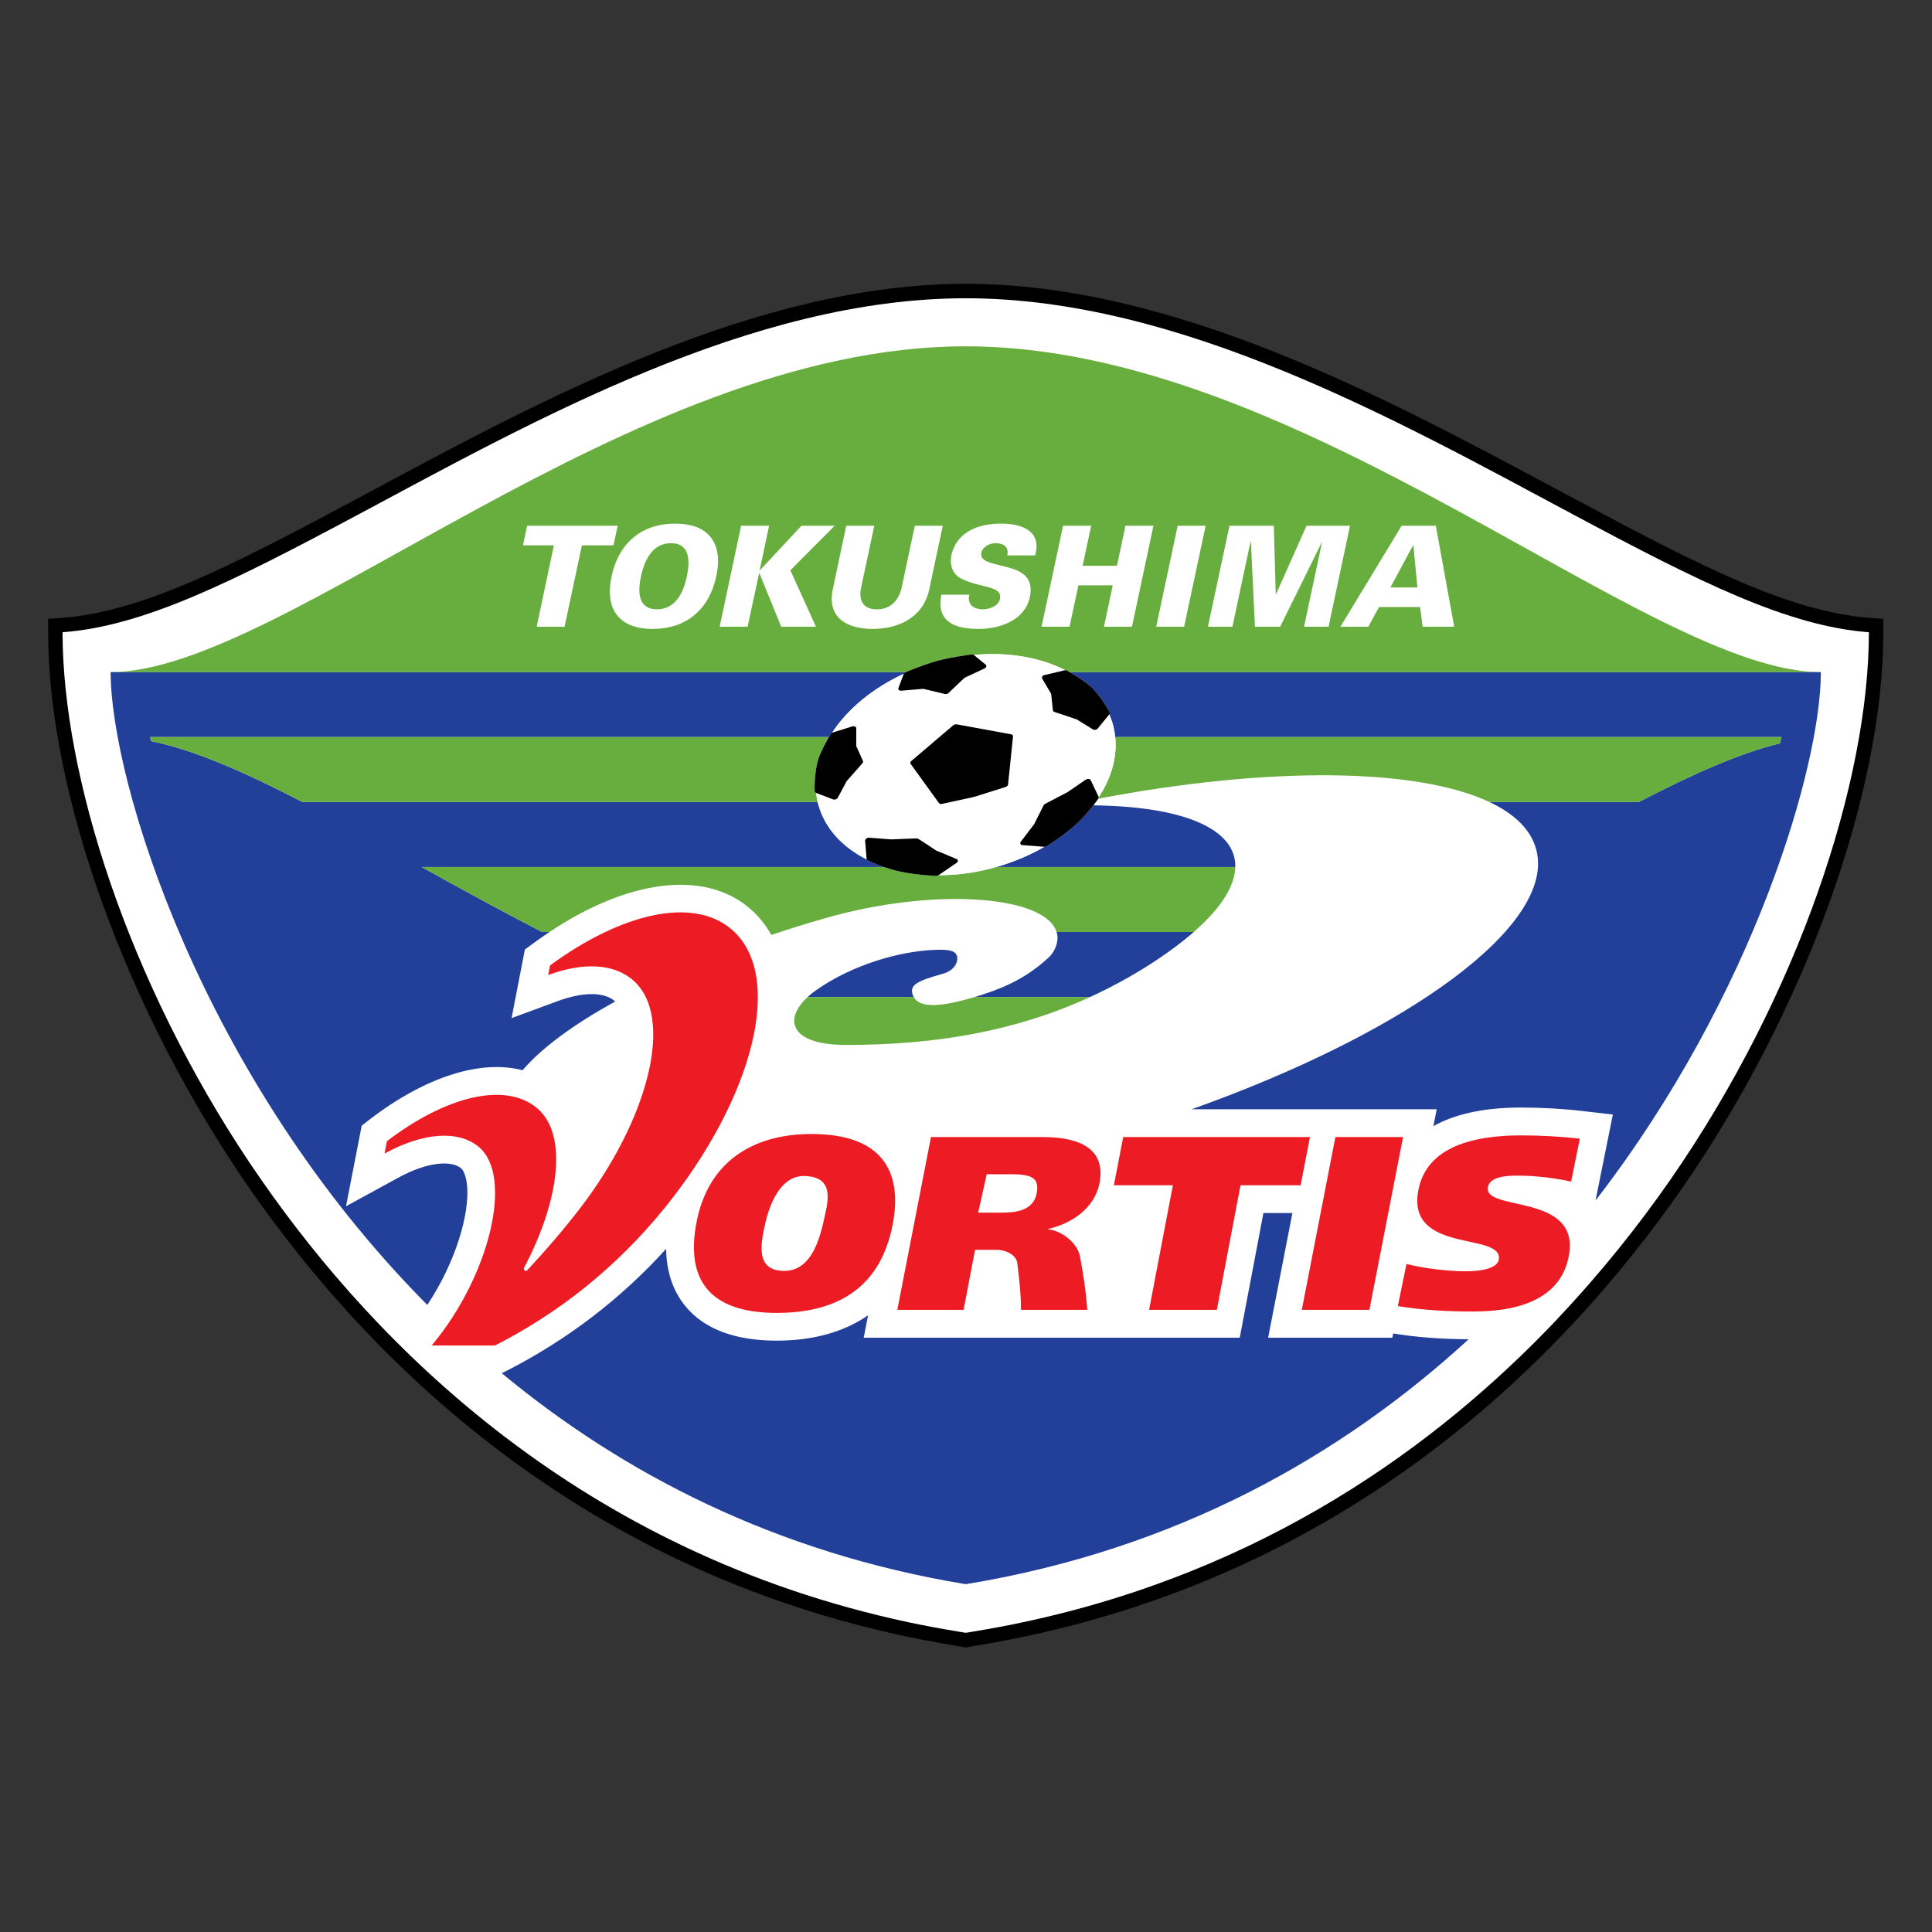 <?xml version="1.0" encoding="UTF-8" standalone="no"?>
<svg
   xmlns:dc="http://purl.org/dc/elements/1.1/"
   xmlns:cc="http://creativecommons.org/ns#"
   xmlns:rdf="http://www.w3.org/1999/02/22-rdf-syntax-ns#"
   xmlns:svg="http://www.w3.org/2000/svg"
   xmlns="http://www.w3.org/2000/svg"
   xmlns:sodipodi="http://sodipodi.sourceforge.net/DTD/sodipodi-0.dtd"
   xmlns:inkscape="http://www.inkscape.org/namespaces/inkscape"
   version="1.1"
   id="Layer_1"
   x="0px"
   y="0px"
   viewBox="0 0 1000 1000"
   xml:space="preserve"
   sodipodi:docname="Tookushimavortis.svg"
   width="1000"
   height="1000"
   inkscape:version="1.0.1 (3bc2e813f5, 2020-09-07)"><rect x="0" y="0" width="1000" height="1000" fill="#333333" stroke="none"/><defs
   id="defs79" /><sodipodi:namedview
   pagecolor="#ffffff"
   bordercolor="#666666"
   borderopacity="1"
   objecttolerance="10"
   gridtolerance="10"
   guidetolerance="10"
   inkscape:pageopacity="0"
   inkscape:pageshadow="2"
   inkscape:window-width="1920"
   inkscape:window-height="1017"
   id="namedview77"
   showgrid="false"
   inkscape:zoom="0.845"
   inkscape:cx="500"
   inkscape:cy="500"
   inkscape:window-x="-8"
   inkscape:window-y="-8"
   inkscape:window-maximized="1"
   inkscape:current-layer="Layer_1" />




































<g
   id="g943"
   transform="matrix(4.13,0,0,4.13,-730.87,-1242.591)"><path
     d="m 411.329,378.308 c -9.896,-0.747 -20.792,-6.241 -36.288,-14.528 l -3.096,-1.652 C 350.609,350.684 324.046,336.44 298,336.44 c -26.058,0 -52.616,14.244 -73.964,25.688 l -3.077,1.652 c -15.501,8.287 -26.391,13.781 -36.281,14.528 L 183,378.431 v 1.677 c 0,20.261 9.91,47.615 25.227,69.69 15.31,22.038 43.101,49.885 88.503,57.32 l 1.27,0.223 1.258,-0.223 c 45.414,-7.436 73.193,-35.282 88.51,-57.32 C 403.104,427.723 413,400.368 413,380.108 v -1.677 l -1.671,-0.123"
     id="path2" /><path
     style="fill:#ffffff"
     d="M 411.188,380.107 C 401.032,379.342 390.043,373.855 374.184,365.381 352.059,353.543 324.824,338.25 298,338.25 c -26.835,0 -54.059,15.293 -76.184,27.131 -15.859,8.474 -26.835,13.961 -37.009,14.726 0,17.975 8.195,43.693 23.42,66.459 0.499,0.74 0.998,1.468 1.504,2.195 14.398,20.731 39.969,46.654 81.11,55.423 2.035,0.432 4.082,0.813 6.185,1.158 l 0.974,0.161 0.975,-0.161 c 2.102,-0.345 4.162,-0.727 6.177,-1.158 30.111,-6.401 51.852,-22.001 67.015,-38.034 0.013,-0.013 0.024,-0.013 0.024,-0.037 5.551,-5.87 10.219,-11.789 14.091,-17.352 16.174,-23.295 24.906,-50.093 24.906,-68.654"
     id="path4" /><path
     style="fill:#223f9a"
     d="m 351.579,467.988 -0.118,0.53 h -15.564 l 3.041,-15.625 h -3.631 c -0.728,3.786 -2.967,15.625 -2.967,15.625 h -47.129 l 0.549,-2.806 c -2.978,2.065 -6.82,3.176 -11.444,3.176 -5.248,0 -9.089,-1.455 -11.439,-4.305 -1.572,-1.911 -2.386,-4.328 -2.429,-7.201 -5.636,6.227 -12.296,11.333 -19.855,15.218 l -0.74,0.37 c 15.175,12.579 34.345,22.52 58.147,26.44 26.441,-4.341 47.146,-16.13 63.025,-30.695 -3.584,-0.024 -6.586,-0.258 -9.446,-0.727"
     id="path6" /><path
     style="fill:#223f9a"
     d="m 235.506,449.502 c -0.117,-1.259 -0.457,-1.973 -0.747,-2.214 -1.128,-0.943 -4.02,-0.943 -7.923,1.202 l -6.505,3.552 1.966,-10.1 1.043,-0.814 c 7.005,-5.352 13.91,-7.497 19.115,-6.129 2.405,-2.811 6.413,-5.76 11.605,-8.607 -0.025,-0.025 -0.05,-0.063 -0.087,-0.087 -1.35,-1.135 -3.946,-1.135 -7.103,0.025 l -5.79,2.134 1.665,-8.596 1.091,-0.802 c 0.666,-0.493 1.332,-0.949 1.992,-1.394 h -0.931 c -5.205,-2.689 -10.249,-5.463 -15.083,-8.139 h 57.938 c -1.153,-0.389 -1.985,-0.802 -2.047,-0.827 -0.062,-0.037 -0.086,-0.073 -0.117,-0.136 -3.053,-1.529 -5.266,-3.903 -6.08,-6.918 -0.012,-0.087 -0.037,-0.186 -0.062,-0.272 h -64.579 c -7.165,-3.712 -13.572,-6.549 -18.992,-7.634 -0.018,-0.185 -0.055,-0.346 -0.08,-0.506 h 85.051 c 0.135,-0.222 0.228,-0.369 0.234,-0.395 0.037,-0.06 0.111,-0.11 0.173,-0.148 1.924,-2.946 5.062,-5.574 8.996,-7.387 0.037,-0.086 0.105,-0.16 0.216,-0.197 0.019,0 0.019,-0.012 0.031,-0.012 h -99.665 c 0,13.467 11.211,50.624 39.686,79.31 3.613,-5.45 5.297,-11.443 4.989,-14.909"
     id="path8" /><path
     style="fill:#223f9a"
     d="m 309.494,418.227 c 0.063,0.679 -0.234,1.838 -1.103,2.64 -2.485,2.293 -4.994,3.564 -7.992,4.551 -0.443,0.147 -0.869,0.29 -1.289,0.406 h 14.467 c 2.584,-1.195 5.131,-2.565 7.609,-4.155 2.121,-1.369 3.902,-2.701 5.389,-3.996 h -17.191 c 0.061,0.184 0.098,0.369 0.11,0.554"
     id="path10" /><path
     style="fill:#223f9a"
     d="m 291.334,425.49 c -0.388,-1.233 0.71,-1.714 3.78,-2.577 1.628,-0.456 1.979,-1.665 1.776,-2.268 -0.234,-0.704 -1.245,-0.765 -2.497,-0.74 -4.631,0.11 -10.68,1.911 -15.113,5.044 -0.407,0.271 -0.772,0.58 -1.098,0.875 h 13.295 c -0.062,-0.099 -0.112,-0.222 -0.143,-0.334"
     id="path12" /><path
     style="fill:#223f9a"
     d="m 315.857,401.85 c -0.598,-0.025 -1.228,-0.05 -1.856,-0.05 -0.499,0.642 -1.251,1.549 -2.146,2.368 -1.627,1.468 -3.582,2.689 -3.662,2.737 -0.092,0.063 -0.223,0.087 -0.334,0.087 -1.799,1.048 -3.842,1.911 -6.043,2.541 h 29.963 c 0.117,-4.304 -5.291,-7.258 -15.922,-7.683"
     id="path14" /><path
     style="fill:#223f9a"
     d="m 313.668,386.902 c 1.309,1.221 2.325,3.134 2.374,3.219 0.044,0.081 0.024,0.186 -0.049,0.271 0.185,0.444 0.345,0.888 0.469,1.358 0.136,0.492 0.215,0.986 0.271,1.491 h 83.484 c -0.049,0.259 -0.104,0.518 -0.141,0.777 -5.149,1.245 -11.124,3.946 -17.729,7.362 h -18.721 c 3.17,1.492 5.21,3.479 5.87,5.957 2.522,9.397 -15.933,22.845 -43.194,32.557 h 30.721 l -0.414,2.109 c 2.474,-1.394 5.994,-2.331 11.014,-2.331 2.546,0 5.352,0.16 7.714,0.444 l 3.761,0.432 -2.17,10.778 c 20.077,-25.997 28.241,-54.744 28.241,-66.225 h -94.133 c 0.591,0.351 1.894,1.124 2.632,1.801"
     id="path16" /><path
     style="fill:#67ae3e"
     d="m 190.831,385.103 h 99.665 c 0.271,-0.124 2.368,-0.987 4.002,-1.431 1.726,-0.47 4.119,-0.765 4.211,-0.777 0.124,-0.012 0.234,0.013 0.302,0.061 4.312,-0.406 8.343,0.309 11.476,1.912 0.074,0 0.154,0.012 0.217,0.049 0.023,0.007 0.148,0.074 0.333,0.186 h 94.133 c -21.686,0 -64.924,-40.833 -107.169,-40.833 -42.233,0 -85.495,40.833 -107.17,40.833"
     id="path18" /><path
     style="fill:#67ae3e"
     d="m 291.477,425.823 h -13.295 c -3.058,2.825 -2.207,6.006 4.846,6.006 11.383,0 21.342,-1.775 30.548,-6.006 h -14.467 c -4.229,1.271 -6.856,1.419 -7.632,0"
     id="path20" /><path
     style="fill:#67ae3e"
     d="m 314.661,400.789 c 0,0.049 0,0.11 -0.037,0.173 h -0.013 c 21.533,-4.082 39.908,-3.86 49.016,0.419 h 18.721 c 6.604,-3.416 12.579,-6.117 17.729,-7.362 0.037,-0.259 0.092,-0.518 0.141,-0.777 h -83.484 c 0.265,2.552 -0.502,5.154 -2.073,7.547"
     id="path22" /><path
     style="fill:#67ae3e"
     d="m 279.249,400.234 c -0.118,-0.032 -0.179,-0.111 -0.179,-0.198 -0.012,-0.099 -0.08,-2.269 0.438,-3.983 0.289,-0.925 0.986,-2.177 1.338,-2.811 h -85.051 c 0.025,0.16 0.062,0.321 0.08,0.506 5.42,1.085 11.827,3.922 18.992,7.634 h 64.579 c -0.092,-0.382 -0.16,-0.752 -0.197,-1.135 v -0.013"
     id="path24" /><path
     style="fill:#67ae3e"
     d="m 309.383,417.672 h 17.191 c 3.435,-2.997 5.154,-5.772 5.205,-8.139 h -29.963 c -0.116,0.036 -0.233,0.073 -0.363,0.099 -2.337,0.641 -4.655,0.925 -6.869,0.925 -0.092,0.049 -0.222,0.086 -0.333,0.086 -0.098,-0.012 -2.393,-0.086 -4.538,-0.555 -0.703,-0.148 -1.369,-0.358 -1.961,-0.555 h -57.938 c 4.834,2.676 9.878,5.45 15.083,8.139 h 0.931 c 9.903,-6.598 19.356,-7.781 25.01,-3.033 1.147,0.961 2.078,2.108 2.793,3.403 2.177,-0.728 4.403,-1.431 6.709,-2.084 13.442,-3.885 27.599,-2.936 29.043,1.714"
     id="path26" /><path
     style="fill:#ffffff"
     d="m 303.655,448.034 h -3.028 l -1.072,4.811 h 2.903 c 1.746,0 3.99,-0.198 4.428,-2.399 0.376,-1.956 -0.605,-2.412 -3.231,-2.412"
     id="path28" /><path
     style="fill:#ffffff"
     d="m 275.074,460.145 c 3.355,0.124 4.452,-3.514 5.02,-5.82 0.536,-2.491 1.763,-5.932 -2.269,-6.068 -3.127,-0.11 -4.471,3.824 -4.928,5.821 -0.647,2.786 -1.202,5.955 2.177,6.067"
     id="path30" /><polygon
     style="fill:#ffffff"
     points="253.85,369.218 254.38,366.758 243.028,366.758 242.51,369.218 246.383,369.218 244.225,379.417 247.721,379.417 249.892,369.218 "
     id="polygon32" /><path
     style="fill:#ffffff"
     d="m 261.576,366.492 c -4.193,0 -7.072,2.43 -7.96,6.592 -0.888,4.187 0.962,6.605 5.155,6.605 4.192,0 7.072,-2.418 7.966,-6.605 0.888,-4.162 -0.967,-6.592 -5.161,-6.592 m 1.462,6.659 c -0.395,1.875 -1.363,4.083 -3.737,4.083 -2.393,0 -2.411,-2.208 -2.016,-4.083 0.425,-1.985 1.387,-4.205 3.774,-4.205 2.379,0 2.404,2.22 1.979,4.205"
     id="path34" /><polygon
     style="fill:#ffffff"
     points="270.659,379.417 272.108,372.695 272.133,372.695 274.871,379.417 279.23,379.417 276.018,372.338 281.573,366.758 277.411,366.758 272.213,372.327 272.176,372.327 273.354,366.758 269.845,366.758 267.157,379.417 "
     id="polygon36" /><path
     style="fill:#ffffff"
     d="m 291.618,366.758 -1.671,7.849 c -0.395,1.604 -1.455,2.628 -3.095,2.628 -1.653,0 -2.282,-1.023 -1.986,-2.628 l 1.671,-7.849 h -3.515 l -1.695,8.01 c -0.722,3.54 1.806,4.921 5.001,4.921 3.187,0 6.314,-1.381 7.091,-4.921 l 1.702,-8.01 h -3.503"
     id="path38" /><path
     style="fill:#ffffff"
     d="m 296.224,370.327 c -0.296,1.369 0.105,2.517 1.258,3.084 2.497,1.207 5.174,0.838 4.798,2.553 -0.167,0.838 -1.308,1.271 -2.11,1.271 -1.251,0 -1.997,-0.654 -1.726,-1.838 h -3.502 c -0.678,3.428 1.726,4.292 4.674,4.292 2.929,0 5.833,-1.258 6.405,-3.935 0.723,-3.416 -2.323,-3.626 -4.321,-4.181 -0.888,-0.234 -1.949,-0.543 -1.745,-1.455 0.129,-0.642 0.943,-1.172 1.757,-1.172 0.593,0 1.013,0.148 1.265,0.407 0.252,0.259 0.338,0.642 0.222,1.122 h 3.495 c 0.865,-3.046 -1.627,-3.983 -4.235,-3.983 -2.646,0 -5.452,0.839 -6.235,3.835"
     id="path40" /><polygon
     style="fill:#ffffff"
     points="312.65,371.776 313.718,366.758 310.197,366.758 307.496,379.417 311.004,379.417 312.121,374.225 316.425,374.225 315.32,379.417 318.83,379.417 321.523,366.758 318.016,366.758 316.949,371.776 "
     id="polygon42" /><polygon
     style="fill:#ffffff"
     points="325.366,379.417 328.066,366.758 324.559,366.758 321.87,379.417 "
     id="polygon44" /><polygon
     style="fill:#ffffff"
     points="343.47,379.417 346.158,366.758 340.708,366.758 336.884,375.335 336.848,375.335 336.607,366.758 331.051,366.758 328.352,379.417 331.421,379.417 333.689,368.75 333.732,368.712 334.245,379.417 337.402,379.417 342.639,368.799 342.65,368.823 340.398,379.417 "
     id="polygon46" /><path
     style="fill:#ffffff"
     d="m 348.452,379.417 1.344,-2.467 h 5.149 l 0.32,2.467 h 3.952 l -2.305,-12.659 h -4.28 l -7.677,12.659 h 3.497 m 5.599,-10.187 h 0.051 l 0.504,5.266 h -3.385 z"
     id="path48" /><path
     style="fill:#ed1c24"
     d="m 278.675,442.99 c -7.72,0 -13.01,3.78 -14.41,11.037 -1.351,6.949 1.332,11.384 10.051,11.384 8.17,0 13.078,-3.645 14.521,-11.044 1.32,-6.802 -1.437,-11.377 -10.162,-11.377 m 1.419,11.334 c -0.568,2.307 -1.665,5.944 -5.02,5.82 -3.379,-0.111 -2.824,-3.28 -2.177,-6.067 0.457,-1.997 1.801,-5.932 4.928,-5.821 4.032,0.136 2.805,3.577 2.269,6.068"
     id="path50" /><path
     style="fill:#ed1c24"
     d="m 314.766,449.143 c 0.797,-4.155 -2.263,-5.771 -7.084,-5.771 h -14.04 l -4.218,21.656 h 8.306 l 1.437,-7.522 h 2.75 c 1.042,0 2.398,0.604 2.54,1.64 0.19,1.517 0.487,4.057 0.463,5.883 h 8.312 c -0.19,-2.59 -0.586,-4.97 -0.924,-6.721 -0.334,-1.752 -2.462,-3.269 -3.959,-3.355 l 0.006,-0.073 c 2.829,-0.643 5.776,-2.517 6.411,-5.737 m -7.88,1.302 c -0.438,2.201 -2.682,2.399 -4.428,2.399 h -2.903 l 1.072,-4.811 h 3.028 c 2.626,10e-4 3.607,0.457 3.231,2.412"
     id="path52" /><polygon
     style="fill:#ed1c24"
     points="341.139,443.372 317.732,443.372 316.566,449.416 323.96,449.416 320.977,465.028 329.467,465.028 332.434,449.416 339.968,449.416 "
     id="polygon54" /><polygon
     style="fill:#ed1c24"
     points="352.807,443.372 344.327,443.372 340.115,465.028 348.588,465.028 "
     id="polygon56" /><path
     style="fill:#ed1c24"
     d="m 363.441,449.631 c 0.272,-1.388 2.603,-1.435 3.923,-1.424 2.133,0.013 4.643,0.321 6.505,0.753 l 1.092,-5.39 c -2.275,-0.259 -4.97,-0.407 -7.338,-0.407 -5.864,0 -11.833,1.345 -12.895,6.845 -1.571,8.078 10.619,5.217 10.082,8.706 -0.172,1.085 -2.09,1.48 -4.082,1.48 -2.213,0 -5.037,-0.309 -7.492,-0.912 l -1.084,5.277 c 3.176,0.518 6.326,0.679 9.428,0.679 6.555,0 11.044,-2.036 11.994,-6.919 1.553,-8.027 -10.736,-5.524 -10.133,-8.688"
     id="path58" /><path
     style="fill:#ed1c24"
     d="m 268.6,417.303 c -4.859,-4.095 -13.807,-1.962 -22.704,4.563 l -0.229,1.196 c 4.262,-1.561 8.072,-1.492 10.551,0.58 5.439,4.563 2.01,17.604 -6.691,28.832 -2.016,2.603 -4.186,5.131 -6.48,7.585 -0.092,0.117 -0.259,0.117 -0.358,0 -0.105,-0.099 -0.092,-0.209 -0.006,-0.37 4.402,-8.386 5.488,-16.674 1.585,-19.941 -4.002,-3.367 -11.494,-1.455 -18.807,4.144 l -0.302,1.548 c 4.736,-2.596 9.206,-3.016 11.826,-0.82 4.36,3.65 1.375,16.168 -5.919,24.875 h 7.942 c 7.899,-4.033 15.119,-9.669 21.249,-17.229 11.173,-13.802 15.15,-29.254 8.343,-34.963"
     id="path60" /><path
     style="fill:#ffffff"
     d="m 300.51,384.177 c 0.031,0.037 0.06,0.074 0.068,0.111 0.012,0.037 0,0.086 -0.008,0.129 -0.029,0.093 -0.116,0.179 -0.221,0.229 0,0 -2.361,1.109 -2.51,1.171 -0.111,0.11 -1.992,1.898 -1.992,1.898 -0.123,0.118 -0.321,0.174 -0.487,0.124 0,0 -2.528,-0.605 -2.676,-0.641 -0.161,0.012 -2.762,0.233 -2.762,0.233 -0.124,0.013 -0.229,-0.024 -0.297,-0.074 -0.049,-0.036 -0.061,-0.072 -0.073,-0.11 -0.013,-0.049 -0.013,-0.087 0.006,-0.148 l 0.671,-1.764 c 0.007,0 0.019,-0.012 0.019,-0.024 -3.934,1.813 -7.072,4.44 -8.996,7.387 0.043,-0.012 0.068,-0.036 0.104,-0.036 l 2.424,-0.753 c 0.129,-0.036 0.246,-0.024 0.345,0.013 0.087,0.037 0.13,0.086 0.148,0.16 0.006,0.013 0.006,0.036 0.006,0.061 0,0 -0.006,2.134 -0.006,2.22 0.025,0.074 0.851,1.894 0.851,1.894 0,0.006 0,0.018 0.012,0.031 0.013,0.073 -0.012,0.16 -0.086,0.234 0,0 -1.905,2.182 -1.967,2.232 -0.031,0.073 -1.116,2.084 -1.116,2.084 -0.037,0.099 -0.13,0.161 -0.259,0.21 -0.111,0.037 -0.247,0.05 -0.352,0 l -2.108,-0.802 c 0.037,0.383 0.105,0.753 0.197,1.135 0.025,0.086 0.05,0.185 0.062,0.272 0.815,3.015 3.027,5.389 6.08,6.918 -0.007,-0.012 -0.013,-0.036 -0.013,-0.062 l -0.185,-2.294 c -0.006,-0.074 0.056,-0.185 0.154,-0.259 0.099,-0.074 0.241,-0.11 0.364,-0.099 0,0 2.664,0.197 2.719,0.21 0.068,0 3.201,-0.124 3.201,-0.124 0.092,0 0.179,0.031 0.246,0.063 0,0 2.171,1.418 2.208,1.455 0.061,0.012 2.577,1.073 2.577,1.073 0.08,0.036 0.13,0.086 0.155,0.159 v 0.063 c 0,0.073 -0.062,0.185 -0.155,0.246 l -2.269,1.555 h -0.006 c 2.214,0 4.532,-0.284 6.869,-0.925 0.13,-0.025 0.247,-0.063 0.363,-0.099 2.201,-0.63 4.244,-1.493 6.043,-2.541 l -2.737,-0.21 c -0.111,-0.006 -0.216,-0.049 -0.265,-0.135 -0.013,-0.013 -0.02,-0.038 -0.02,-0.051 -0.018,-0.06 0,-0.147 0.044,-0.222 0,0 1.659,-2.17 1.688,-2.207 l 1.185,-2.368 c 0.037,-0.074 0.118,-0.135 0.19,-0.185 0,0 2.781,-1.456 2.83,-1.48 0.051,-0.036 2.259,-1.554 2.259,-1.554 0.105,-0.06 0.233,-0.099 0.362,-0.086 0.131,0.012 0.217,0.061 0.272,0.16 l 0.98,2.072 c 0.013,0.013 0.013,0.037 0.013,0.061 1.571,-2.393 2.338,-4.995 2.071,-7.548 -0.056,-0.505 -0.135,-0.999 -0.271,-1.491 -0.124,-0.47 -0.284,-0.913 -0.469,-1.358 l -1.437,1.764 c -0.061,0.086 -0.18,0.154 -0.303,0.173 -0.123,0.024 -0.246,0 -0.32,-0.05 0,0 -1.949,-1.208 -2.017,-1.245 -0.067,-0.037 -2.824,-0.949 -2.824,-0.949 -0.093,-0.038 -0.148,-0.099 -0.172,-0.174 v -0.036 c 0,0 -0.216,-1.974 -0.216,-2.054 -0.043,-0.08 -1.129,-1.918 -1.129,-1.918 -0.006,-0.024 -0.018,-0.036 -0.024,-0.049 -0.019,-0.074 0,-0.154 0.056,-0.222 0.056,-0.087 0.16,-0.148 0.289,-0.167 l 2.474,-0.586 c 0.043,-0.012 0.073,0 0.116,-0.012 -3.133,-1.604 -7.164,-2.318 -11.476,-1.912 0.013,0 0.02,0 0.025,0.013 l 1.478,1.211 m 2.793,15.009 c 0,0.135 -0.129,0.258 -0.296,0.307 l -3.909,1.234 c -0.019,0 -0.037,0.013 -0.05,0.013 l -3.995,0.875 c -0.185,0.05 -0.339,0 -0.426,-0.117 l -3.539,-4.902 c -0.074,-0.092 -0.037,-0.246 0.074,-0.339 l 5.272,-4.489 c 0.117,-0.093 0.29,-0.142 0.45,-0.117 l 6.796,1.246 c 0.153,0.024 0.258,0.123 0.246,0.258 l -0.623,6.031"
     id="path62" /><path
     d="m 303.68,392.896 -6.796,-1.246 c -0.16,-0.024 -0.333,0.025 -0.45,0.117 l -5.272,4.489 c -0.111,0.093 -0.148,0.247 -0.074,0.339 l 3.539,4.902 c 0.087,0.117 0.241,0.167 0.426,0.117 l 3.995,-0.875 c 0.013,0 0.031,-0.013 0.05,-0.013 l 3.909,-1.234 c 0.167,-0.049 0.296,-0.172 0.296,-0.307 l 0.623,-6.032 c 0.012,-0.133 -0.093,-0.232 -0.246,-0.257"
     id="path64" /><path
     d="m 290.249,385.311 c 0,0.013 -0.012,0.024 -0.019,0.024 l -0.671,1.764 c -0.019,0.062 -0.019,0.1 -0.006,0.148 0.012,0.038 0.024,0.074 0.073,0.11 0.068,0.05 0.173,0.087 0.297,0.074 0,0 2.601,-0.222 2.762,-0.233 0.148,0.036 2.676,0.641 2.676,0.641 0.166,0.05 0.364,-0.006 0.487,-0.124 0,0 1.881,-1.788 1.992,-1.898 0.148,-0.061 2.51,-1.171 2.51,-1.171 0.105,-0.051 0.191,-0.137 0.221,-0.229 0.008,-0.043 0.02,-0.092 0.008,-0.129 -0.008,-0.037 -0.037,-0.074 -0.068,-0.111 l -1.474,-1.208 c -0.006,-0.013 -0.013,-0.013 -0.025,-0.013 -0.068,-0.049 -0.178,-0.073 -0.302,-0.061 -0.092,0.013 -2.485,0.308 -4.211,0.777 -1.634,0.443 -3.731,1.307 -4.002,1.431 -0.012,0 -0.012,0.012 -0.031,0.012 -0.112,0.036 -0.18,0.11 -0.217,0.196"
     id="path66" /><path
     d="m 279.07,400.036 c 0,0.087 0.061,0.166 0.179,0.198 v 0.012 l 2.108,0.802 c 0.105,0.05 0.241,0.037 0.352,0 0.129,-0.049 0.222,-0.111 0.259,-0.21 0,0 1.085,-2.011 1.116,-2.084 0.062,-0.05 1.967,-2.232 1.967,-2.232 0.074,-0.074 0.099,-0.161 0.086,-0.234 -0.012,-0.014 -0.012,-0.025 -0.012,-0.031 0,-0.007 -0.826,-1.819 -0.851,-1.894 0,-0.086 0.006,-2.22 0.006,-2.22 0,-0.025 0,-0.049 -0.006,-0.061 -0.018,-0.074 -0.061,-0.123 -0.148,-0.16 -0.099,-0.037 -0.216,-0.049 -0.345,-0.013 l -2.424,0.753 c -0.036,0 -0.061,0.024 -0.104,0.036 -0.062,0.038 -0.136,0.088 -0.173,0.148 -0.006,0.025 -0.099,0.173 -0.234,0.395 -0.352,0.635 -1.049,1.887 -1.338,2.811 -0.518,1.715 -0.45,3.886 -0.438,3.984"
     id="path68" /><path
     d="m 307.896,385.466 c -0.129,0.019 -0.233,0.08 -0.289,0.167 -0.056,0.067 -0.074,0.147 -0.056,0.222 0.007,0.013 0.018,0.025 0.024,0.049 0,0 1.086,1.838 1.129,1.918 0,0.08 0.216,2.054 0.216,2.054 v 0.036 c 0.024,0.075 0.079,0.136 0.172,0.174 0,0 2.757,0.912 2.824,0.949 0.067,0.037 2.017,1.245 2.017,1.245 0.074,0.05 0.197,0.074 0.32,0.05 0.123,-0.019 0.241,-0.087 0.303,-0.173 l 1.437,-1.764 c 0.073,-0.086 0.093,-0.19 0.049,-0.271 -0.049,-0.085 -1.065,-1.998 -2.374,-3.219 -0.738,-0.678 -2.041,-1.45 -2.632,-1.8 -0.185,-0.111 -0.31,-0.179 -0.333,-0.186 -0.063,-0.037 -0.143,-0.049 -0.217,-0.049 -0.043,0.012 -0.073,0 -0.116,0.012 l -2.474,0.586"
     id="path70" /><path
     d="m 294.251,410.642 c 0.111,0 0.241,-0.037 0.333,-0.086 h 0.006 l 2.269,-1.555 c 0.093,-0.061 0.155,-0.173 0.155,-0.246 v -0.063 c -0.025,-0.073 -0.075,-0.123 -0.155,-0.159 0,0 -2.516,-1.061 -2.577,-1.073 -0.037,-0.037 -2.208,-1.455 -2.208,-1.455 -0.067,-0.031 -0.154,-0.063 -0.246,-0.063 0,0 -3.133,0.124 -3.201,0.124 -0.055,-0.013 -2.719,-0.21 -2.719,-0.21 -0.123,-0.012 -0.265,0.024 -0.364,0.099 -0.098,0.074 -0.16,0.185 -0.154,0.259 l 0.185,2.294 c 0,0.025 0.006,0.05 0.013,0.062 0.031,0.063 0.055,0.099 0.117,0.136 0.062,0.025 0.894,0.439 2.047,0.827 0.592,0.196 1.258,0.406 1.961,0.555 2.145,0.469 4.44,0.543 4.538,0.554"
     id="path72" /><path
     d="m 311.855,404.168 c 0.895,-0.819 1.647,-1.727 2.146,-2.368 0.358,-0.468 0.586,-0.789 0.61,-0.838 h 0.013 c 0.037,-0.063 0.037,-0.124 0.037,-0.173 0,-0.024 0,-0.049 -0.013,-0.061 l -0.98,-2.072 c -0.055,-0.099 -0.141,-0.148 -0.272,-0.16 -0.129,-0.013 -0.258,0.025 -0.362,0.086 0,0 -2.208,1.518 -2.259,1.554 -0.049,0.024 -2.83,1.48 -2.83,1.48 -0.072,0.05 -0.153,0.11 -0.19,0.185 l -1.185,2.368 c -0.029,0.037 -1.688,2.207 -1.688,2.207 -0.044,0.074 -0.062,0.161 -0.044,0.222 0,0.013 0.007,0.038 0.02,0.051 0.049,0.086 0.153,0.129 0.265,0.135 l 2.737,0.21 c 0.111,0 0.242,-0.024 0.334,-0.087 0.079,-0.051 2.034,-1.271 3.661,-2.739"
     id="path74" /></g>
</svg>
